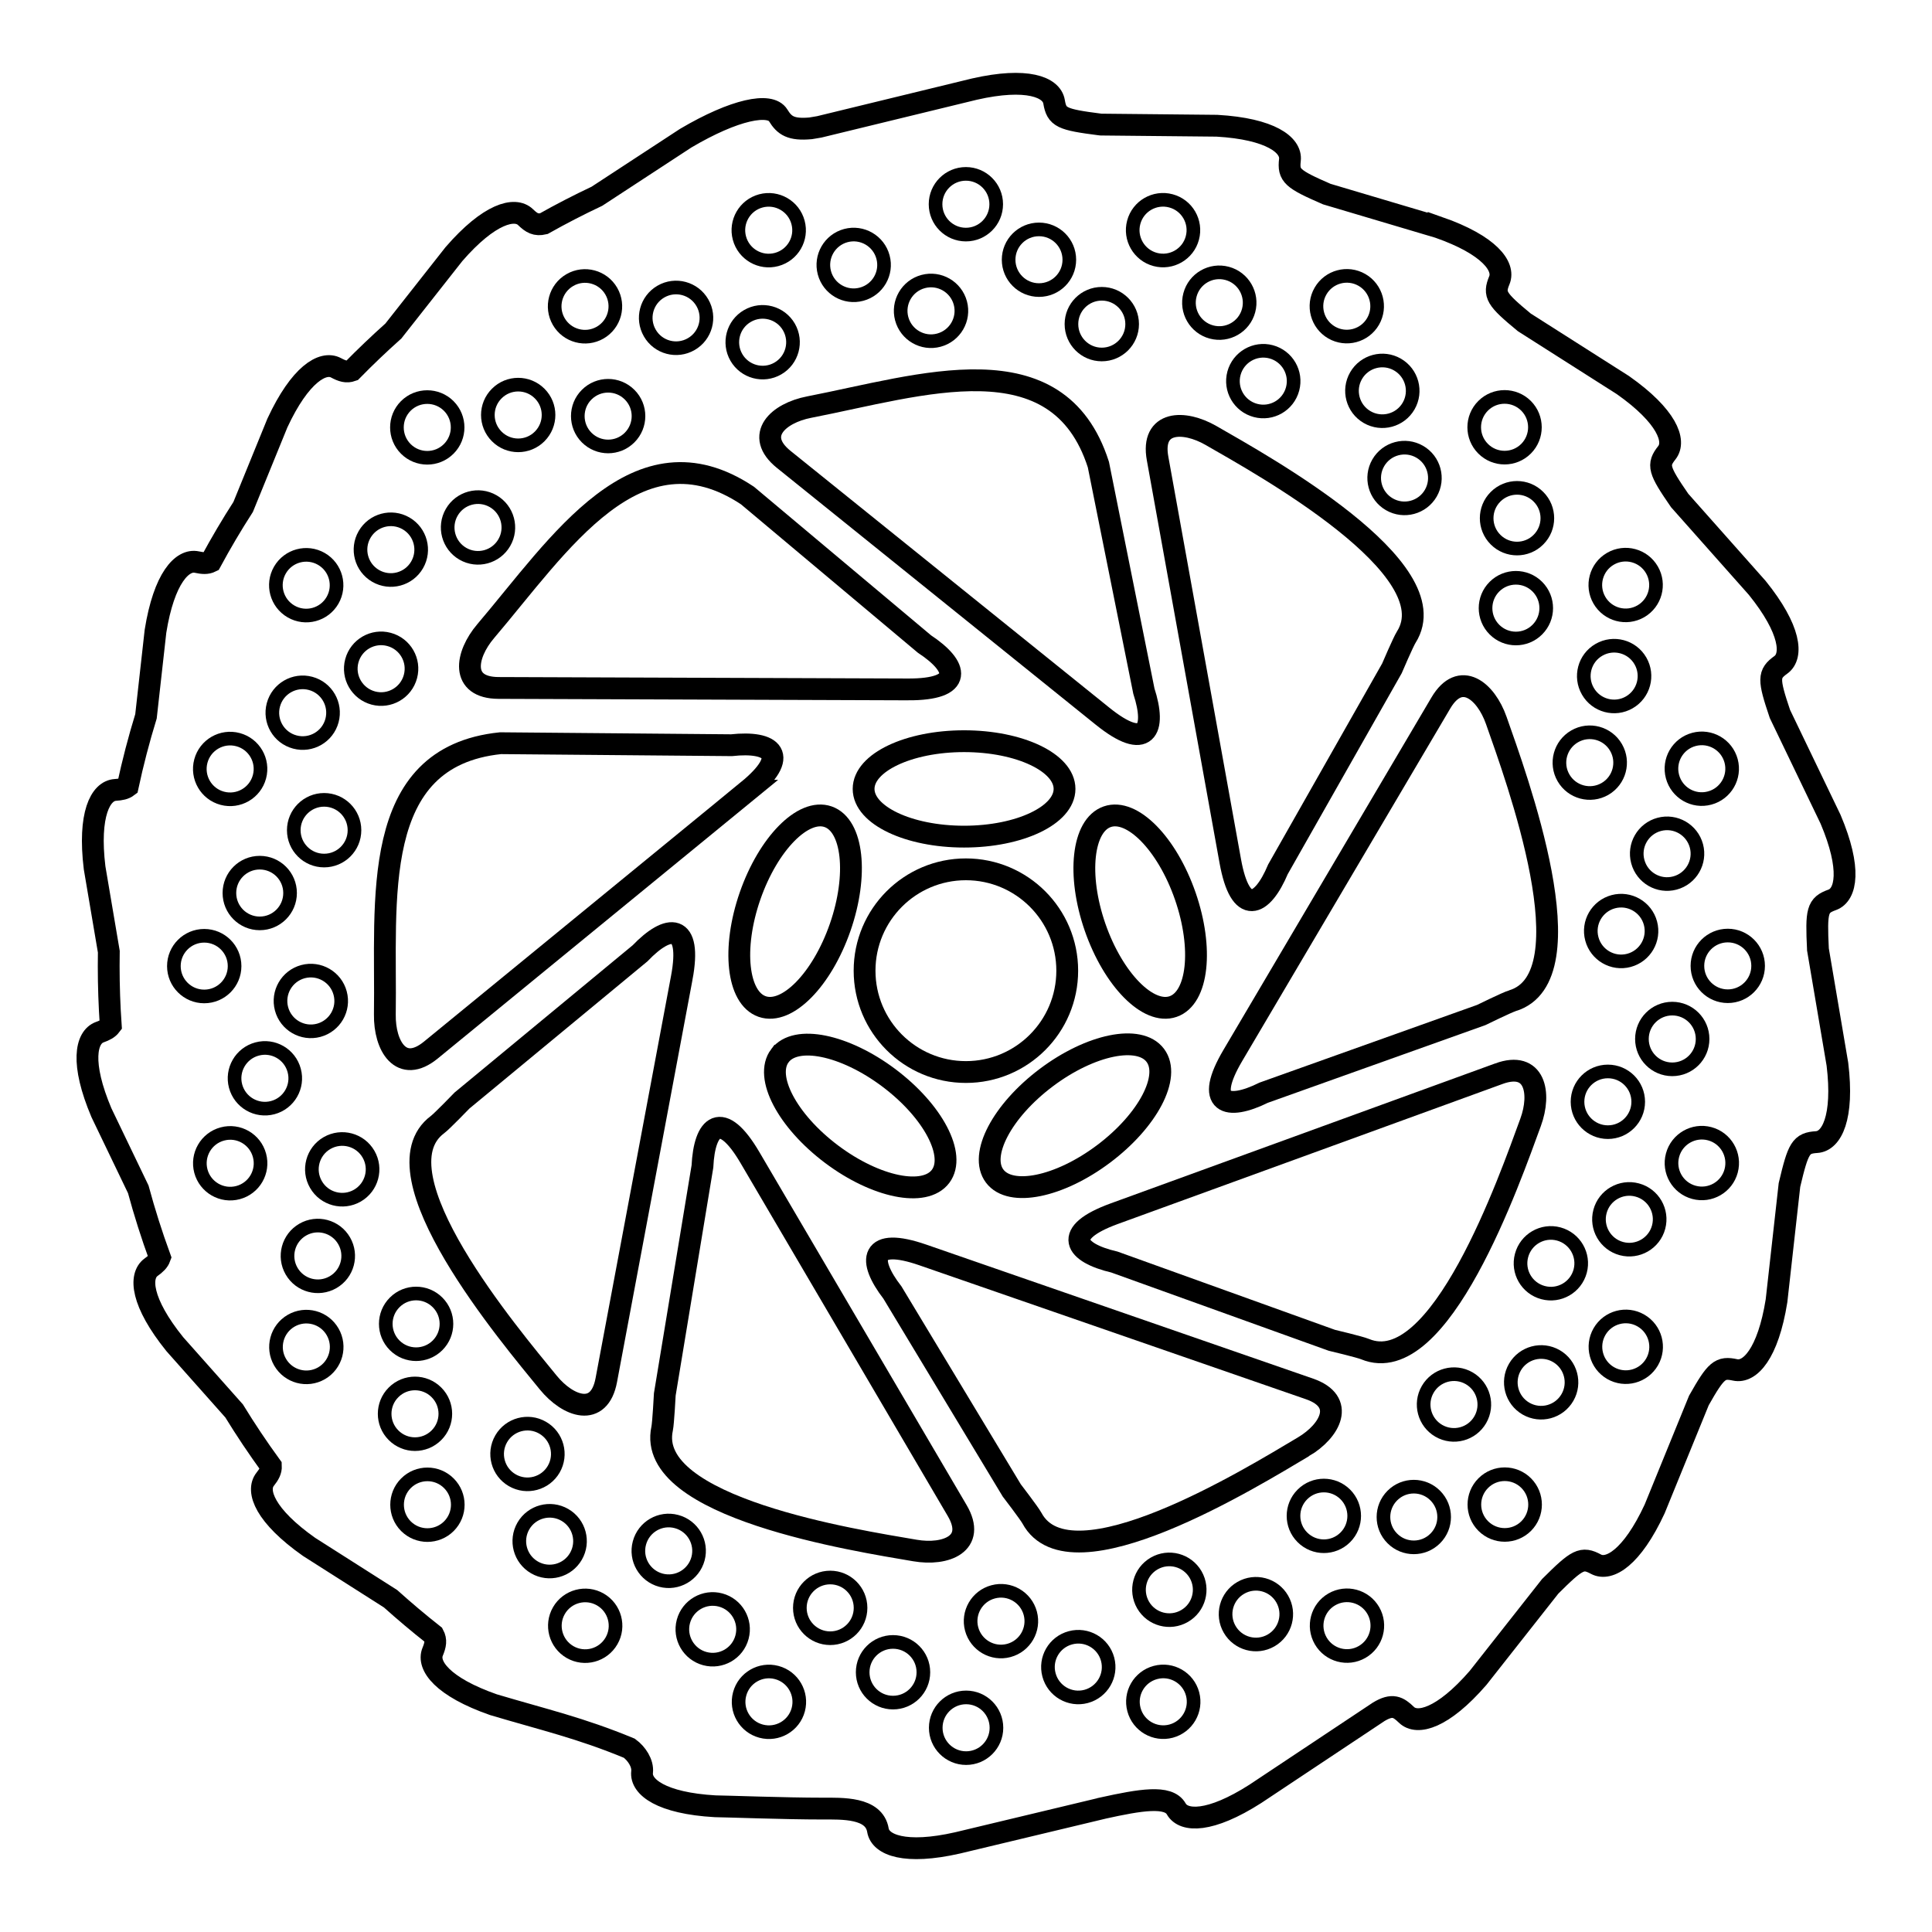<svg xmlns="http://www.w3.org/2000/svg" xmlns:xlink="http://www.w3.org/1999/xlink" xml:space="preserve" version="1.1" style="shape-rendering:geometricPrecision;text-rendering:geometricPrecision;image-rendering:optimizeQuality;" viewBox="0 0 50000 50000" x="0px" y="0px" fill-rule="evenodd" clip-rule="evenodd"><defs><style type="text/css">
   
    .str2 {stroke:black;stroke-width:564.44}
    .str1 {stroke:black;stroke-width:564.44}
    .str0 {stroke:black;stroke-width:352.77}
    .fil0 {fill:none}
   
  </style></defs><g><g><path class="fil0 str0" d="M20653 5755c113,419 -136,849 -555,961 -419,113 -850,-136 -962,-555 -112,-419 136,-849 555,-962 419,-112 850,137 962,556z"></path><path class="fil0 str0" d="M22852 6653c113,419 -136,849 -555,961 -419,113 -850,-136 -962,-555 -112,-419 137,-849 555,-962 419,-112 850,137 962,556z"></path><path class="fil0 str0" d="M24854 7842c112,418 -137,849 -556,961 -419,113 -849,-136 -962,-555 -112,-419 137,-850 556,-962 419,-112 849,137 962,556z"></path><path class="fil0 str0" d="M15820 7535c217,376 88,856 -287,1073 -376,217 -856,88 -1073,-287 -217,-376 -88,-856 288,-1073 375,-217 855,-88 1072,287z"></path><path class="fil0 str0" d="M18177 7834c217,375 88,856 -288,1072 -375,217 -856,89 -1072,-287 -217,-376 -89,-856 287,-1073 376,-217 856,-88 1073,288z"></path><path class="fil0 str0" d="M20418 8464c216,376 88,856 -288,1073 -375,217 -856,88 -1073,-288 -216,-375 -88,-856 288,-1072 375,-217 856,-89 1073,287z"></path><path class="fil0 str0" d="M11613 10506c307,307 307,804 0,1111 -307,307 -804,307 -1111,0 -306,-307 -306,-804 0,-1111 307,-306 804,-306 1111,0z"></path><path class="fil0 str0" d="M13966 10185c307,306 307,803 0,1110 -306,307 -804,307 -1110,0 -307,-307 -307,-804 0,-1110 306,-307 804,-307 1110,0z"></path><path class="fil0 str0" d="M16294 10214c307,306 307,803 0,1110 -307,307 -804,307 -1111,0 -306,-307 -306,-804 0,-1110 307,-307 804,-307 1111,0z"></path><path class="fil0 str0" d="M6160 19142c419,112 667,543 555,961 -112,419 -543,668 -962,556 -419,-112 -667,-543 -555,-962 112,-419 543,-668 962,-555z"></path><path class="fil0 str0" d="M8318 14465c375,217 504,697 287,1073 -217,375 -697,504 -1072,287 -376,-217 -505,-697 -288,-1073 217,-375 697,-504 1073,-287z"></path><path class="fil0 str0" d="M10508 13545c375,217 504,697 287,1073 -217,376 -697,504 -1073,287 -375,-217 -504,-697 -287,-1072 217,-376 697,-505 1073,-288z"></path><path class="fil0 str0" d="M12764 12971c375,217 504,697 287,1072 -217,376 -697,505 -1073,288 -375,-217 -504,-697 -287,-1073 217,-376 697,-504 1073,-287z"></path><path class="fil0 str1" d="M23495 17842l-10593 -38c-994,-4 -861,-847 -334,-1468 1911,-2246 3918,-5411 6776,-3512l4579 3842c887,584 1030,1182 -428,1176z"></path><path class="fil0 str0" d="M8037 17686c419,112 667,543 555,962 -112,419 -543,668 -962,555 -419,-112 -667,-542 -555,-961 112,-419 543,-668 962,-556z"></path><path class="fil0 str0" d="M10067 16548c419,112 668,542 555,961 -112,419 -542,668 -961,556 -419,-113 -668,-543 -556,-962 113,-419 543,-668 962,-555z"></path><path class="fil0 str0" d="M7507 23111c0,434 -351,786 -785,786 -434,0 -785,-352 -785,-786 0,-434 351,-785 785,-785 434,0 785,351 785,785z"></path><path class="fil0 str0" d="M9174 21486c0,434 -352,785 -786,785 -433,0 -785,-351 -785,-785 0,-434 352,-786 785,-786 434,0 786,352 786,786z"></path><path class="fil0 str1" d="M21744 23998c-471,1357 -1375,2275 -2019,2051 -644,-223 -785,-1504 -314,-2861 472,-1356 1376,-2275 2020,-2051 644,224 784,1505 313,2861z"></path><path class="fil0 str0" d="M5285 24218c434,0 786,351 786,785 0,434 -352,785 -786,785 -433,0 -785,-351 -785,-785 0,-434 352,-785 785,-785z"></path><path class="fil0 str0" d="M6716 29902c113,419 -136,850 -555,962 -419,112 -849,-136 -962,-555 -112,-419 137,-850 556,-962 419,-113 849,136 961,555z"></path><path class="fil0 str0" d="M7614 27703c113,419 -136,850 -555,962 -419,112 -849,-137 -962,-556 -112,-418 137,-849 556,-961 419,-113 849,136 961,555z"></path><path class="fil0 str0" d="M8803 25702c113,419 -136,849 -555,962 -419,112 -850,-137 -962,-556 -112,-419 137,-849 555,-962 419,-112 850,137 962,556z"></path><path class="fil0 str1" d="M19348 20465l-8197 6710c-769,629 -1203,-105 -1191,-920 44,-2948 -421,-6668 2993,-7021l5977 52c1056,-115 1546,256 418,1179z"></path><path class="fil0 str0" d="M8608 34467c217,376 88,856 -287,1073 -376,217 -856,88 -1073,-288 -217,-375 -88,-855 287,-1072 376,-217 856,-89 1073,287z"></path><path class="fil0 str0" d="M8906 32111c217,375 89,856 -287,1072 -376,217 -856,89 -1073,-287 -217,-376 -88,-856 288,-1073 375,-217 856,-88 1072,288z"></path><path class="fil0 str0" d="M9537 29870c217,375 88,856 -288,1073 -375,216 -856,88 -1072,-288 -217,-375 -89,-856 287,-1073 376,-216 856,-88 1073,288z"></path><path class="fil0 str0" d="M11617 38387c307,307 307,804 0,1111 -307,306 -804,306 -1111,0 -306,-307 -306,-804 0,-1111 307,-307 804,-307 1111,0z"></path><path class="fil0 str0" d="M11295 36034c307,306 307,804 0,1110 -307,307 -804,307 -1110,0 -307,-306 -307,-804 0,-1110 306,-307 803,-307 1110,0z"></path><path class="fil0 str0" d="M11324 33706c307,307 307,804 0,1111 -307,306 -804,306 -1110,0 -307,-307 -307,-804 0,-1111 306,-307 803,-307 1110,0z"></path><path class="fil0 str1" d="M17644 25306l-1953 10411c-183,977 -988,694 -1503,63 -976,-1196 -4548,-5419 -2865,-6676 115,-85 634,-623 634,-623l4607 -3809c734,-767 1348,-799 1080,634z"></path><path class="fil0 str0" d="M20103 43285c419,112 668,543 556,962 -112,419 -543,667 -962,555 -419,-112 -668,-543 -555,-962 112,-419 543,-667 961,-555z"></path><path class="fil0 str0" d="M23897 43278c0,434 -352,785 -786,785 -434,0 -785,-351 -785,-785 0,-434 351,-785 785,-785 434,0 786,351 786,785z"></path><path class="fil0 str0" d="M15538 41395c375,217 504,697 287,1072 -217,376 -697,505 -1073,288 -375,-217 -504,-697 -287,-1073 217,-375 697,-504 1073,-287z"></path><path class="fil0 str0" d="M14618 39205c376,217 504,697 287,1073 -217,375 -697,504 -1072,287 -376,-217 -505,-697 -288,-1073 217,-375 697,-504 1073,-287z"></path><path class="fil0 str0" d="M14043 36949c376,217 505,697 288,1073 -217,375 -697,504 -1073,287 -376,-217 -504,-697 -287,-1073 217,-375 697,-504 1072,-287z"></path><path class="fil0 str0" d="M18648 41408c419,112 668,543 555,962 -112,419 -542,667 -961,555 -419,-112 -668,-543 -556,-962 113,-419 543,-667 962,-555z"></path><path class="fil0 str0" d="M21486 40826c434,0 785,352 785,786 0,433 -351,785 -785,785 -434,0 -786,-352 -786,-785 0,-434 352,-786 786,-786z"></path><path class="fil0 str0" d="M18065 40339c-113,419 -543,668 -962,556 -419,-113 -668,-543 -555,-962 112,-419 542,-668 961,-555 419,112 668,542 556,961z"></path><path class="fil0 str1" d="M27550 20417c0,682 -1164,1235 -2600,1235 -1436,0 -2600,-553 -2600,-1235 0,-682 1164,-1235 2600,-1235 1436,0 2600,553 2600,1235z"></path><path class="fil0 str1" d="M28534 18535l-8250 -6645c-773,-623 -144,-1199 656,-1354 2895,-562 6439,-1781 7486,1487l1177 5861c329,1009 66,1566 -1069,651z"></path><path class="fil0 str0" d="M24997 4500c434,0 785,352 785,785 0,434 -351,786 -785,786 -434,0 -785,-352 -785,-786 0,-433 351,-785 785,-785z"></path><path class="fil0 str0" d="M27674 6722c0,434 -351,785 -785,785 -434,0 -786,-351 -786,-785 0,-434 352,-785 786,-785 434,0 785,351 785,785z"></path><path class="fil0 str0" d="M29300 8388c0,434 -352,786 -786,786 -434,0 -785,-352 -785,-786 0,-433 351,-785 785,-785 434,0 786,352 786,785z"></path><path class="fil0 str0" d="M44801 19691c112,419 -137,850 -556,962 -419,113 -849,-136 -961,-555 -113,-419 136,-850 555,-962 419,-112 849,136 962,555z"></path><path class="fil0 str0" d="M35248 7245c375,217 504,697 287,1073 -217,375 -697,504 -1073,287 -375,-217 -504,-697 -287,-1072 217,-376 697,-505 1073,-288z"></path><path class="fil0 str0" d="M30303 5198c419,112 668,543 555,962 -112,419 -543,667 -961,555 -419,-112 -668,-543 -556,-962 112,-419 543,-667 962,-555z"></path><path class="fil0 str0" d="M31758 7075c419,112 668,543 556,962 -112,419 -543,667 -962,555 -419,-112 -668,-543 -555,-962 112,-419 542,-667 961,-555z"></path><path class="fil0 str1" d="M20184 27321c410,-546 1672,-288 2820,574 1149,863 1747,2004 1338,2549 -410,545 -1673,288 -2821,-574 -1148,-863 -1747,-2004 -1337,-2549z"></path><path class="fil0 str1" d="M19409 29958l5363 9135c503,857 -290,1172 -1093,1034 -1521,-261 -6988,-1102 -6543,-3155 30,-139 69,-886 69,-886l974 -5898c50,-1060 492,-1488 1230,-230z"></path><path class="fil0 str1" d="M30674 23188c471,1357 331,2638 -313,2861 -644,224 -1548,-694 -2020,-2051 -471,-1356 -330,-2637 314,-2861 644,-224 1548,695 2019,2051z"></path><path class="fil0 str0" d="M25788 44715c0,433 -351,785 -785,785 -434,0 -786,-352 -786,-785 0,-434 352,-786 786,-786 434,0 785,352 785,786z"></path><path class="fil0 str0" d="M30864 43839c112,419 -137,849 -555,962 -419,112 -850,-137 -962,-556 -113,-419 136,-849 555,-961 419,-113 850,136 962,555z"></path><path class="fil0 str0" d="M28665 42941c112,419 -137,849 -556,962 -418,112 -849,-137 -961,-556 -113,-419 136,-849 555,-961 419,-113 850,136 962,555z"></path><path class="fil0 str0" d="M26664 41752c112,419 -137,850 -556,962 -419,112 -849,-137 -962,-556 -112,-418 137,-849 556,-961 419,-113 849,136 962,555z"></path><path class="fil0 str0" d="M35540 41679c217,376 88,856 -288,1073 -375,217 -855,88 -1072,-287 -217,-376 -89,-856 287,-1073 376,-217 856,-88 1073,287z"></path><path class="fil0 str0" d="M30943 40751c216,375 88,856 -288,1072 -375,217 -856,89 -1073,-287 -216,-376 -88,-856 288,-1073 375,-217 856,-88 1073,288z"></path><path class="fil0 str0" d="M32111 41094c375,-217 855,-89 1072,287 217,376 89,856 -287,1073 -376,217 -856,88 -1073,-288 -217,-375 -88,-856 288,-1072z"></path><path class="fil0 str0" d="M39498 38383c306,307 306,804 0,1111 -307,306 -804,306 -1111,0 -307,-307 -307,-804 0,-1111 307,-307 804,-307 1111,0z"></path><path class="fil0 str0" d="M34817 38676c306,307 306,804 0,1110 -307,307 -804,307 -1111,0 -307,-306 -307,-803 0,-1110 307,-307 804,-307 1111,0z"></path><path class="fil0 str0" d="M36034 38705c306,-307 804,-307 1110,0 307,307 307,804 0,1110 -306,307 -804,307 -1110,0 -307,-306 -307,-803 0,-1110z"></path><path class="fil0 str0" d="M45500 24997c0,434 -352,785 -785,785 -434,0 -786,-351 -786,-785 0,-434 352,-785 786,-785 433,0 785,351 785,785z"></path><path class="fil0 str0" d="M44802 30303c-112,419 -543,668 -962,555 -419,-112 -667,-543 -555,-961 112,-419 543,-668 962,-556 419,112 667,543 555,962z"></path><path class="fil0 str1" d="M27620 25121c0,1449 -1174,2623 -2623,2623 -1448,0 -2622,-1174 -2622,-2623 0,-1448 1174,-2623 2622,-2623 1449,0 2623,1175 2623,2623z"></path><path class="fil0 str1" d="M29899 27313c410,545 -189,1687 -1337,2549 -1148,863 -2411,1120 -2820,575 -410,-545 189,-1687 1337,-2549 1148,-863 2411,-1120 2820,-575z"></path><path class="fil0 str1" d="M33733 37443c-1327,788 -6032,3697 -7026,1847 -68,-126 -523,-719 -523,-719l-3087 -5119c-650,-839 -591,-1451 786,-974l10009 3468c939,326 541,1081 -159,1497z"></path><path class="fil0 str0" d="M40565 36167c-217,376 -697,505 -1073,288 -375,-217 -504,-697 -287,-1073 217,-375 697,-504 1073,-287 375,217 504,697 287,1072z"></path><path class="fil0 str0" d="M38309 36742c-217,376 -697,504 -1073,287 -375,-217 -504,-697 -287,-1072 217,-376 697,-505 1073,-288 375,217 504,697 287,1073z"></path><path class="fil0 str0" d="M40895 32897c-113,419 -543,668 -962,555 -419,-112 -668,-542 -555,-961 112,-419 542,-668 961,-556 419,113 668,543 556,962z"></path><path class="fil0 str0" d="M42752 14748c217,375 88,855 -287,1072 -376,217 -856,89 -1073,-287 -217,-376 -88,-856 287,-1073 376,-217 856,-88 1073,288z"></path><path class="fil0 str0" d="M42454 17104c217,376 88,856 -288,1073 -375,217 -856,88 -1072,-288 -217,-375 -89,-856 287,-1072 376,-217 856,-89 1073,287z"></path><path class="fil0 str0" d="M43347 22852c-419,113 -849,-136 -961,-555 -113,-419 136,-850 555,-962 419,-112 849,137 962,556 112,418 -137,849 -556,961z"></path><path class="fil0 str0" d="M43278 27674c-434,0 -785,-351 -785,-785 0,-434 351,-786 785,-786 434,0 785,352 785,786 0,434 -351,785 -785,785z"></path><path class="fil0 str0" d="M39494 10502c306,307 306,804 0,1111 -307,307 -804,307 -1111,0 -307,-307 -307,-804 0,-1111 307,-306 804,-306 1111,0z"></path><path class="fil0 str0" d="M39815 12856c307,306 307,804 0,1110 -306,307 -803,307 -1110,0 -307,-306 -307,-804 0,-1110 307,-307 804,-307 1110,0z"></path><path class="fil0 str0" d="M42158 24854c-418,112 -849,-137 -961,-556 -113,-419 136,-849 555,-962 419,-112 850,137 962,556 112,419 -137,849 -556,962z"></path><path class="fil0 str0" d="M39786 15183c307,307 307,804 0,1111 -306,307 -803,307 -1110,0 -307,-307 -307,-804 0,-1111 307,-306 804,-306 1110,0z"></path><path class="fil0 str0" d="M41536 20418c-376,216 -856,88 -1073,-288 -217,-375 -88,-856 288,-1073 375,-217 856,-88 1072,288 217,375 89,856 -287,1073z"></path><path class="fil0 str0" d="M42397 28514c0,434 -352,786 -785,786 -434,0 -786,-352 -786,-786 0,-434 352,-785 786,-785 433,0 785,351 785,785z"></path><path class="fil0 str0" d="M36167 9435c376,217 505,697 288,1073 -217,375 -697,504 -1073,287 -376,-217 -504,-697 -287,-1073 217,-375 697,-504 1072,-287z"></path><path class="fil0 str0" d="M36742 11691c376,217 504,697 287,1073 -217,375 -697,504 -1072,287 -376,-217 -505,-697 -288,-1073 217,-375 697,-504 1073,-287z"></path><path class="fil0 str0" d="M41963 32314c-419,-113 -667,-543 -555,-962 112,-419 543,-668 962,-555 419,112 667,542 555,961 -112,419 -543,668 -962,556z"></path><path class="fil0 str0" d="M32897 9105c419,113 668,543 555,962 -112,419 -542,668 -961,555 -419,-112 -668,-542 -556,-961 113,-419 543,-668 962,-556z"></path><path class="fil0 str1" d="M36023 17297l-2949 5199c-412,979 -975,1227 -1234,-208l-1882 -10424c-177,-977 677,-1000 1382,-594 1338,770 6179,3445 5054,5219 -77,120 -371,808 -371,808z"></path><path class="fil0 str1" d="M39141 25899c-136,41 -808,370 -808,370l-5629 2010c-952,471 -1540,292 -799,-963l5384 -9123c505,-856 1166,-315 1435,453 510,1457 2428,6645 417,7253z"></path><path class="fil0 str1" d="M38791 27787c933,-340 1101,497 820,1261 -532,1449 -2347,6674 -4286,5866 -131,-55 -859,-228 -859,-228l-5624 -2024c-1035,-241 -1375,-753 -5,-1252l9954 -3623z"></path><path class="fil0 str0" d="M42755 35248c-217,375 -697,504 -1073,287 -375,-217 -504,-697 -287,-1073 217,-375 697,-504 1072,-287 376,217 505,697 288,1073z"></path><path class="fil0 str2" d="M37231 5883c1316,460 1720,1013 1572,1370 -154,372 -83,488 646,1090l2553 1624c1139,802 1376,1446 1136,1749 -251,317 -213,447 331,1236l2007 2261c875,1084 926,1768 612,1993 -327,235 -328,371 -24,1271l1311 2726c544,1283 406,1954 42,2085 -387,139 -418,273 -369,1277 0,2 0,4 0,6l504 2971c168,1383 -151,1990 -536,2015 -409,26 -477,145 -705,1110l-335 2997c-220,1377 -694,1872 -1072,1789 -387,-84 -491,2 -937,791l-1145 2807c-587,1265 -1178,1612 -1518,1430 -362,-194 -482,-128 -1186,574l-1866 2369c-913,1053 -1577,1224 -1854,955 -211,-204 -362,-291 -715,-79l-3194 2124c-1173,751 -1858,727 -2048,390 -202,-359 -923,-236 -1904,-20l-1 1 -3755 899c-1359,309 -1996,54 -2060,-327 -100,-597 -926,-561 -1454,-561 -904,1 -2516,-58 -2762,-60 -1391,-80 -1932,-501 -1888,-885 26,-230 -141,-478 -330,-617 -1278,-528 -2188,-731 -3518,-1127 -1316,-460 -1720,-1013 -1572,-1370 73,-177 96,-296 21,-437 -381,-300 -751,-612 -1111,-935l-2109 -1342c-1139,-802 -1376,-1446 -1136,-1749 101,-127 155,-224 149,-346 -335,-461 -653,-935 -952,-1423l-1535 -1728c-875,-1084 -926,-1768 -612,-1993 116,-83 191,-154 226,-251 -211,-577 -398,-1166 -560,-1764l-953 -1982c-544,-1283 -406,-1954 -42,-2085 132,-47 222,-94 283,-175 -35,-506 -53,-1018 -53,-1534 0,-125 1,-249 3,-374l-368 -2171c-168,-1383 151,-1990 536,-2015 141,-9 241,-29 321,-90 132,-615 290,-1221 473,-1815l246 -2202c220,-1377 694,-1872 1072,-1789 150,32 257,40 359,-10 262,-484 541,-957 838,-1418l885 -2170c587,-1265 1178,-1612 1518,-1430 161,86 273,121 411,72 346,-353 705,-695 1074,-1025l1567 -1990c913,-1053 1577,-1224 1854,-955 157,152 268,215 470,168 449,-253 908,-489 1376,-710l2298 -1503c1273,-751 2187,-928 2393,-591 162,266 331,382 840,336 75,-13 150,-26 225,-38l4015 -977c1359,-309 1996,-54 2060,327 68,406 194,461 1192,589 4,1 7,2 10,2l3014 30c1391,80 1932,501 1888,885 -46,405 57,494 954,884l2894 860z"></path></g></g></svg>